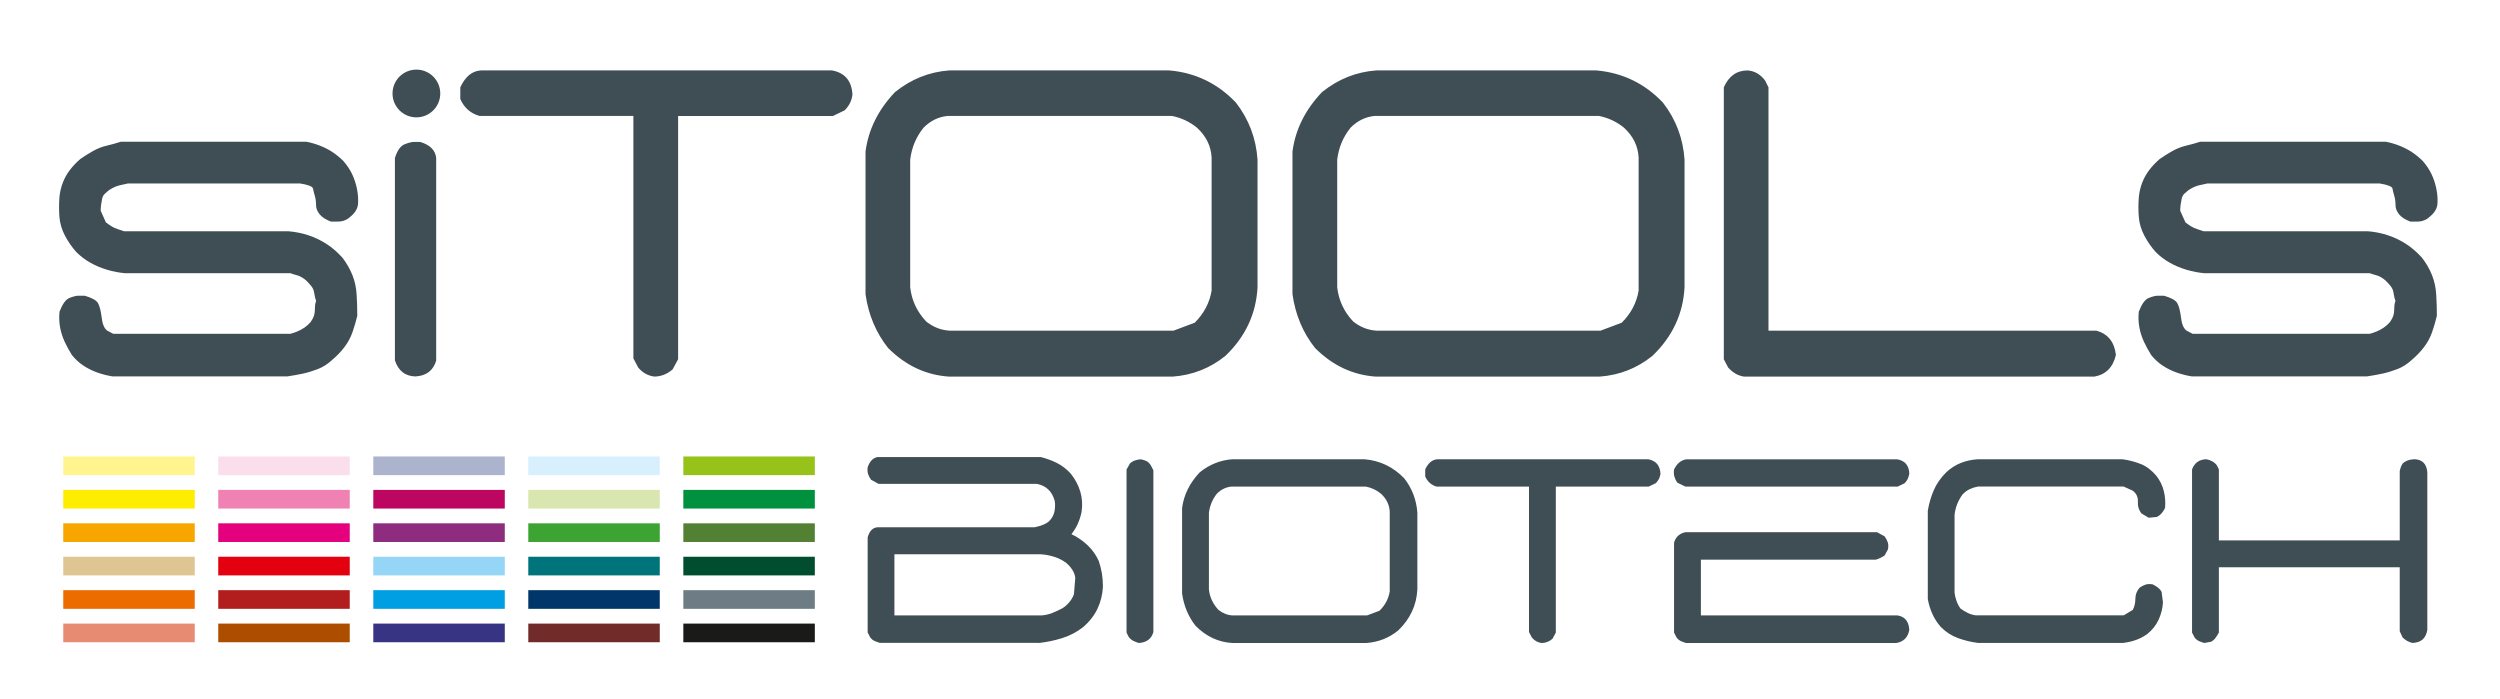 <?xml version="1.0" ?>
<svg xmlns="http://www.w3.org/2000/svg" data-name="Ebene 1" viewBox="0 0 397.94 111.34">
	<defs>
		<style>
      .cls-1 {
        fill: none;
      }
      .cls-2 {
        clip-path: url(#clippath);
      }
      .cls-3 {
        fill: #f7a600;
      }
      .cls-4 {
        fill: #004e2f;
      }
      .cls-5 {
        fill: #003669;
      }
      .cls-6 {
        fill: #00913e;
      }
      .cls-7 {
        fill: #00747b;
      }
      .cls-8 {
        fill: #ed6c00;
      }
      .cls-9 {
        fill: #e88b73;
      }
      .cls-10 {
        fill: #ef82b2;
      }
      .cls-11 {
        fill: #fff48e;
      }
      .cls-12 {
        fill: #ffed00;
      }
      .cls-13 {
        fill: #fbdeec;
      }
      .cls-14 {
        fill: #95d6f7;
      }
      .cls-15 {
        fill: #97c21a;
      }
      .cls-16 {
        fill: #009ee3;
      }
      .cls-17 {
        fill: #8e2c7f;
      }
      .cls-18 {
        fill: #bd0660;
      }
      .cls-19 {
        fill: #d9e6b0;
      }
      .cls-20 {
        fill: #e5007d;
      }
      .cls-21 {
        fill: #d8effd;
      }
      .cls-22 {
        fill: #b21e1d;
      }
      .cls-23 {
        fill: #acb3cd;
      }
      .cls-24 {
        fill: #ad4d00;
      }
      .cls-25 {
        fill: #dec592;
      }
      .cls-26 {
        fill: #e3000f;
      }
      .cls-27 {
        fill: #373483;
      }
      .cls-28 {
        fill: #3da434;
      }
      .cls-29 {
        fill: #3f4e54;
      }
      .cls-30 {
        fill: #1a1a18;
      }
      .cls-31 {
        fill: #538134;
      }
      .cls-32 {
        fill: #6e7d85;
      }
      .cls-33 {
        fill: #712c29;
      }
    </style>
		<clipPath id="clippath">
			<rect class="cls-1" x="9.39" y="11.07" width="378.63" height="91.28"/>
		</clipPath>
	</defs>
	<rect class="cls-3" x="10.07" y="83.3" width="20.93" height="2.97"/>
	<rect class="cls-12" x="10.07" y="77.98" width="20.93" height="2.97"/>
	<rect class="cls-11" x="10.07" y="72.66" width="20.93" height="2.97"/>
	<rect class="cls-25" x="10.07" y="88.62" width="20.93" height="2.97"/>
	<rect class="cls-8" x="10.07" y="93.94" width="20.93" height="2.97"/>
	<rect class="cls-9" x="10.07" y="99.26" width="20.93" height="2.97"/>
	<rect class="cls-20" x="34.74" y="83.3" width="20.93" height="2.97"/>
	<rect class="cls-10" x="34.74" y="77.98" width="20.93" height="2.97"/>
	<rect class="cls-13" x="34.74" y="72.66" width="20.93" height="2.97"/>
	<rect class="cls-26" x="34.74" y="88.62" width="20.93" height="2.97"/>
	<rect class="cls-22" x="34.74" y="93.94" width="20.93" height="2.97"/>
	<rect class="cls-24" x="34.74" y="99.26" width="20.93" height="2.97"/>
	<rect class="cls-28" x="84.09" y="83.3" width="20.93" height="2.97"/>
	<rect class="cls-19" x="84.09" y="77.98" width="20.93" height="2.97"/>
	<rect class="cls-21" x="84.09" y="72.66" width="20.93" height="2.97"/>
	<rect class="cls-7" x="84.09" y="88.62" width="20.93" height="2.97"/>
	<rect class="cls-5" x="84.09" y="93.94" width="20.93" height="2.97"/>
	<rect class="cls-33" x="84.09" y="99.26" width="20.93" height="2.97"/>
	<rect class="cls-17" x="59.42" y="83.3" width="20.93" height="2.97"/>
	<rect class="cls-18" x="59.42" y="77.98" width="20.93" height="2.97"/>
	<rect class="cls-23" x="59.42" y="72.66" width="20.93" height="2.97"/>
	<rect class="cls-14" x="59.42" y="88.62" width="20.93" height="2.97"/>
	<rect class="cls-16" x="59.42" y="93.94" width="20.93" height="2.97"/>
	<rect class="cls-27" x="59.42" y="99.26" width="20.93" height="2.97"/>
	<rect class="cls-31" x="108.77" y="83.3" width="20.93" height="2.97"/>
	<rect class="cls-6" x="108.77" y="77.98" width="20.93" height="2.97"/>
	<rect class="cls-15" x="108.77" y="72.66" width="20.93" height="2.97"/>
	<rect class="cls-4" x="108.77" y="88.62" width="20.93" height="2.97"/>
	<rect class="cls-32" x="108.77" y="93.94" width="20.93" height="2.97"/>
	<rect class="cls-30" x="108.77" y="99.26" width="20.93" height="2.97"/>
	<g class="cls-2">
		<path class="cls-29" d="m376.72,59.92c.89-.13,1.73-.28,2.52-.45.79-.17,1.58-.42,2.39-.73.81-.32,1.53-.78,2.17-1.37.81-.68,1.49-1.38,2.04-2.11.55-.72.98-1.51,1.28-2.36.3-.85.55-1.72.77-2.62,0-1.11-.03-2.22-.1-3.35-.06-1.13-.29-2.17-.67-3.13-.38-.96-.91-1.88-1.6-2.78-.81-.89-1.66-1.63-2.55-2.2-.89-.57-1.85-1.03-2.87-1.37-1.02-.34-2.08-.55-3.19-.64h-26.17c-.34-.13-.68-.24-1.02-.35-.34-.11-.65-.24-.93-.42-.28-.17-.58-.38-.92-.64l-.83-1.85c0-.34.02-.65.06-.93.04-.28.1-.58.16-.93.06-.34.2-.62.41-.83.34-.34.71-.63,1.12-.86.4-.23.83-.4,1.28-.51.45-.11.88-.2,1.31-.29h27.38c1.32.21,2.01.49,2.07.83.06.34.16.73.29,1.18.13.45.19.93.19,1.44s.19,1,.57,1.47c.38.47.98.85,1.79,1.15h1.09c.38,0,.74-.06,1.08-.19.34-.13.62-.3.83-.51.81-.64,1.24-1.33,1.31-2.08.06-.74.01-1.54-.16-2.39-.17-.85-.43-1.64-.77-2.36-.34-.72-.81-1.43-1.4-2.11-.55-.55-1.14-1.03-1.76-1.44-.62-.4-1.29-.74-2.01-1.02-.72-.28-1.43-.48-2.11-.61h-29.55c-.81.26-1.58.47-2.3.64-.72.17-1.43.45-2.11.83-.68.38-1.36.81-2.04,1.28-.64.55-1.19,1.14-1.66,1.75-.47.62-.84,1.29-1.12,2.01-.28.72-.46,1.49-.54,2.3-.09,1.11-.09,2.17,0,3.19.08,1.02.38,2.01.89,2.97.51.96,1.11,1.82,1.79,2.58.68.68,1.44,1.26,2.27,1.72.83.47,1.72.84,2.68,1.12.96.28,1.9.46,2.84.54h26.3c.34.13.65.22.92.29.28.06.56.18.86.35.3.17.55.36.77.57.34.34.62.65.83.93.21.28.35.64.41,1.09.06.45.16.84.29,1.18-.13.34-.19.73-.19,1.18s-.05.84-.16,1.18c-.11.34-.29.68-.54,1.02-.3.34-.62.63-.96.86-.34.23-.71.44-1.12.61-.41.17-.78.3-1.12.38h-28.21l-.96-.51c-.47-.34-.77-1.06-.89-2.17-.13-1.02-.32-1.75-.58-2.2-.25-.45-.96-.84-2.11-1.18h-1.02c-.34,0-.81.12-1.4.35-.6.23-1.13.97-1.6,2.2-.09.89-.05,1.73.1,2.52.15.79.39,1.54.73,2.27.34.72.72,1.43,1.15,2.11.55.68,1.17,1.25,1.85,1.69.68.45,1.41.81,2.2,1.09.79.28,1.58.48,2.39.61h27.83Zm-43.37.03c1.84-.32,2.99-1.47,3.45-3.45-.23-2.07-1.27-3.36-3.11-3.87h-52.19V13.9l-.55-1.1c-.74-.97-1.66-1.5-2.76-1.59-1.75,0-3.01.9-3.8,2.69v43.29l.69,1.31c.74.83,1.59,1.31,2.55,1.45h55.71Zm-78.53-7.32h-35.76c-1.33-.09-2.55-.57-3.66-1.45-1.47-1.56-2.32-3.38-2.55-5.46v-20.3c.23-1.93.94-3.63,2.14-5.11,1.1-1.1,2.39-1.73,3.87-1.86h35.62c1.47.28,2.81.9,4,1.86,1.47,1.34,2.25,2.92,2.35,4.76v21.19c-.32,1.93-1.22,3.64-2.69,5.11l-3.31,1.24Zm-.21,7.32c3.18-.23,5.98-1.34,8.42-3.31,3.17-3.04,4.88-6.67,5.11-10.91v-20.3c-.23-3.41-1.38-6.44-3.45-9.11-2.9-3.04-6.42-4.74-10.56-5.11h-35.07c-3.17.23-6.05,1.38-8.63,3.45-2.67,2.81-4.24,5.96-4.7,9.46v22.71c.46,3.27,1.66,6.12,3.59,8.56,2.81,2.81,6.05,4.32,9.73,4.56h35.55Zm-67.76-7.32h-35.76c-1.34-.09-2.55-.57-3.66-1.45-1.47-1.56-2.32-3.38-2.55-5.46v-20.3c.23-1.93.94-3.63,2.14-5.11,1.1-1.1,2.39-1.73,3.87-1.86h35.62c1.47.28,2.81.9,4,1.86,1.47,1.34,2.25,2.92,2.35,4.76v21.19c-.32,1.93-1.22,3.64-2.69,5.11l-3.31,1.24Zm-.21,7.32c3.18-.23,5.98-1.34,8.42-3.31,3.18-3.04,4.88-6.67,5.11-10.91v-20.3c-.23-3.41-1.38-6.44-3.45-9.11-2.9-3.04-6.42-4.74-10.56-5.11h-35.07c-3.18.23-6.05,1.38-8.63,3.45-2.67,2.81-4.23,5.96-4.69,9.46v22.71c.46,3.27,1.66,6.12,3.59,8.56,2.81,2.81,6.05,4.32,9.73,4.56h35.55Zm-79.6-1.11l.9-1.66V18.46h24.65l1.86-.9c.74-.74,1.15-1.59,1.24-2.55-.14-2.16-1.22-3.43-3.25-3.8h-55.92c-1.38.09-2.46.99-3.25,2.69v1.86c.6,1.38,1.61,2.28,3.04,2.69h24.51v38.59l.76,1.45c.69.83,1.54,1.31,2.55,1.45,1.06,0,2.02-.37,2.9-1.11m-37.6-1.47V25.14c-.13-1.23-.98-2.08-2.55-2.55h-1.02c-.34,0-.83.13-1.47.38-.64.26-1.15.98-1.53,2.17v32.23c.55,1.66,1.64,2.51,3.26,2.55,1.74-.09,2.85-.94,3.32-2.55m-23.74,2.55c.89-.13,1.73-.28,2.52-.45.79-.17,1.59-.42,2.39-.73.81-.32,1.53-.78,2.17-1.37.81-.68,1.49-1.38,2.04-2.11.55-.72.98-1.51,1.28-2.36.3-.85.55-1.72.77-2.62,0-1.11-.03-2.22-.1-3.35-.06-1.13-.29-2.17-.67-3.13-.38-.96-.91-1.88-1.59-2.78-.81-.89-1.66-1.63-2.55-2.2-.89-.57-1.85-1.03-2.87-1.37-1.02-.34-2.09-.55-3.19-.64h-26.17c-.34-.13-.68-.24-1.02-.35-.34-.11-.65-.24-.93-.42-.28-.17-.59-.38-.92-.64l-.83-1.85c0-.34.02-.65.06-.93.04-.28.1-.58.16-.93.06-.34.2-.62.42-.83.34-.34.71-.63,1.12-.86.4-.23.83-.4,1.28-.51.45-.11.88-.2,1.31-.29h27.38c1.32.21,2.01.49,2.07.83.06.34.16.73.29,1.18.13.45.19.93.19,1.44s.19,1,.58,1.47c.38.47.98.85,1.79,1.15h1.08c.38,0,.74-.06,1.09-.19.34-.13.62-.3.83-.51.81-.64,1.24-1.33,1.31-2.08.06-.74,0-1.54-.16-2.39-.17-.85-.43-1.64-.77-2.36-.34-.72-.81-1.43-1.4-2.11-.55-.55-1.14-1.03-1.76-1.44s-1.29-.74-2.01-1.02c-.72-.28-1.43-.48-2.11-.61h-29.55c-.81.26-1.57.47-2.3.64-.72.17-1.43.45-2.11.83-.68.38-1.36.81-2.04,1.28-.64.55-1.19,1.14-1.66,1.75-.47.62-.84,1.29-1.12,2.01-.28.72-.46,1.49-.54,2.3-.08,1.11-.08,2.17,0,3.19.09,1.02.38,2.01.89,2.97.51.96,1.11,1.82,1.79,2.58.68.68,1.44,1.26,2.27,1.72.83.47,1.72.84,2.68,1.12.96.28,1.9.46,2.84.54h26.3c.34.13.65.22.93.29.28.06.56.18.86.35.3.17.55.36.77.57.34.34.62.65.83.93.21.28.35.64.41,1.09.06.45.16.84.29,1.18-.13.34-.19.73-.19,1.18s-.05.84-.16,1.18c-.11.34-.29.68-.54,1.02-.3.34-.62.63-.96.86-.34.23-.71.44-1.12.61-.41.17-.78.3-1.12.38h-28.21l-.96-.51c-.47-.34-.77-1.06-.89-2.17-.13-1.02-.32-1.75-.57-2.2-.26-.45-.96-.84-2.11-1.18h-1.02c-.34,0-.81.12-1.4.35-.6.23-1.13.97-1.6,2.2-.08.89-.05,1.73.1,2.52.15.79.39,1.54.73,2.27.34.72.72,1.43,1.15,2.11.55.68,1.17,1.25,1.85,1.69.68.45,1.41.81,2.2,1.09.79.28,1.59.48,2.39.61h27.83Z"/>
		<path class="cls-29" d="m66.28,18.68c2.1,0,3.8-1.7,3.8-3.8s-1.7-3.8-3.8-3.8-3.8,1.7-3.8,3.8,1.7,3.8,3.8,3.8"/>
		<path class="cls-29" d="m351.99,102.14c.28-.17.5-.37.68-.62.18-.25.35-.53.52-.83v-10.4h28.79v10.19l.46.99c.22.22.46.4.7.54.25.14.52.25.83.33,1.38-.03,2.18-.72,2.4-2.07v-25.1c-.11-1.3-.76-1.99-1.95-2.07-.3,0-.6.04-.89.1-.29.07-.58.2-.87.39-.29.19-.52.65-.68,1.37v11.06h-28.79v-11.31l-.33-.66c-.22-.28-.48-.49-.77-.64-.29-.15-.59-.25-.89-.31-1.13.03-1.89.57-2.28,1.62v25.97l.41.79c.22.28.46.47.73.58.26.11.53.21.81.29l1.12-.21Zm-14.15.21c.75-.08,1.44-.23,2.09-.46.65-.22,1.26-.54,1.84-.95.83-.66,1.44-1.44,1.84-2.32.4-.88.63-1.79.68-2.73l-.21-1.66c-.14-.28-.34-.51-.6-.71-.26-.19-.53-.36-.81-.5-.44-.08-.83-.07-1.16.04-.33.11-.65.28-.95.5-.44.52-.66,1.11-.66,1.76s-.14,1.24-.41,1.76l-1.45.87h-23.53c-.44-.05-.86-.18-1.26-.37-.4-.19-.79-.43-1.18-.71-.28-.38-.49-.79-.64-1.22-.15-.43-.26-.86-.31-1.3v-12.39c.06-.58.19-1.14.41-1.7.22-.55.51-1.08.87-1.57.39-.39.78-.67,1.18-.85.4-.18.82-.31,1.26-.39h23.2l1.45.66c.58.44.85,1.03.81,1.76-.04.73.16,1.36.6,1.88l1.12.66,1.28-.12c.3-.14.57-.34.79-.6.22-.26.4-.54.54-.85.08-.94.01-1.84-.21-2.71-.22-.87-.62-1.68-1.2-2.42-.75-.88-1.57-1.5-2.48-1.86-.91-.36-1.88-.61-2.9-.75h-22.99c-.97.06-1.87.25-2.71.58-.84.33-1.62.83-2.34,1.49-.88.88-1.55,1.84-1.99,2.86-.44,1.02-.76,2.11-.95,3.27v14.04c.14.8.37,1.58.71,2.34.33.76.79,1.47,1.37,2.13.8.8,1.71,1.39,2.73,1.76,1.02.37,2.08.63,3.19.77h22.99Zm-35.79-24.89l1.12-.54c.22-.22.39-.46.5-.7.11-.25.19-.53.25-.83-.06-1.32-.71-2.08-1.95-2.28h-33.55c-.86.14-1.5.68-1.95,1.62-.06.44-.04.83.06,1.16.1.33.25.65.48.95l1.28.62h33.76Zm-.21,24.89c1.16-.19,1.85-.88,2.07-2.07-.06-1.35-.68-2.12-1.86-2.32h-31.31v-8.87h27.83c.28-.08.52-.18.75-.29.22-.11.44-.23.66-.37l.54-.99c.08-.44.07-.82-.04-1.14-.11-.32-.28-.63-.5-.93l-1.2-.66h-30.49c-.94.19-1.55.75-1.82,1.66v14.33l.41.79c.22.28.46.47.73.58.26.11.53.21.81.29h33.43Zm-54.73-.66l.54-1v-23.24h14.79l1.12-.54c.44-.44.69-.95.75-1.53-.08-1.3-.73-2.05-1.95-2.28h-33.55c-.83.06-1.48.59-1.95,1.62v1.12c.36.83.97,1.37,1.82,1.62h14.7v23.15l.46.87c.41.5.92.79,1.53.87.64,0,1.22-.22,1.74-.66m-29.49-3.73h-21.46c-.8-.05-1.53-.35-2.2-.87-.88-.94-1.4-2.03-1.53-3.27v-12.18c.14-1.16.57-2.18,1.28-3.07.66-.66,1.44-1.04,2.32-1.12h21.37c.88.17,1.68.54,2.4,1.12.88.8,1.35,1.76,1.41,2.86v12.72c-.19,1.16-.73,2.18-1.62,3.06l-1.99.75Zm-.12,4.39c1.91-.14,3.59-.8,5.05-1.99,1.9-1.82,2.93-4,3.06-6.55v-12.18c-.14-2.04-.83-3.87-2.07-5.47-1.74-1.82-3.85-2.84-6.34-3.06h-21.04c-1.91.14-3.63.83-5.18,2.07-1.6,1.69-2.54,3.58-2.82,5.68v13.63c.28,1.96.99,3.67,2.15,5.14,1.68,1.69,3.63,2.6,5.84,2.73h21.33Zm-33.91-1.74v-25.76l-.46-.87c-.22-.3-.46-.51-.7-.62-.25-.11-.53-.19-.83-.25-.28,0-.58.06-.91.17-.33.11-.61.28-.83.5l-.54.95v25.97l.33.66c.22.3.48.53.77.66.29.14.57.25.85.33,1.24-.08,2.02-.66,2.32-1.74m-16.13-3.02c-.51.19-1.06.32-1.64.37h-23.45v-9.73h23.32c.75.05,1.46.19,2.15.41.69.22,1.33.55,1.91.99.36.3.67.66.93,1.06.26.4.42.82.48,1.26l-.21,2.61c-.14.44-.39.88-.77,1.33-.37.44-.77.77-1.18.99-.53.28-1.04.51-1.55.71m-2.09,4.76c1.24-.14,2.47-.39,3.69-.77,1.21-.37,2.33-.96,3.36-1.76,1.02-.88,1.79-1.87,2.3-2.96.51-1.09.79-2.26.85-3.5,0-.72-.06-1.41-.16-2.07-.11-.66-.28-1.32-.5-1.99-.42-.94-1.01-1.77-1.78-2.51-.77-.73-1.63-1.32-2.57-1.76.41-.53.75-1.08,1.01-1.66.26-.58.46-1.2.6-1.87.17-1.16.1-2.25-.21-3.27s-.81-1.97-1.53-2.86c-.66-.72-1.4-1.28-2.2-1.68-.8-.4-1.64-.71-2.53-.93h-26.05c-.69.14-1.2.68-1.53,1.62-.05.39-.03.74.06,1.05.1.32.26.63.48.93l1.2.66h25.18c1.49.28,2.44,1.19,2.86,2.73.08.52.07,1.07-.04,1.63-.11.57-.37,1.07-.79,1.51-.41.44-1.2.79-2.36,1.04h-25.06c-.75.08-1.26.62-1.53,1.62v15.12l.41.79c.22.28.46.47.72.58.26.11.53.21.81.29h25.31Z"/>
	</g>
</svg>